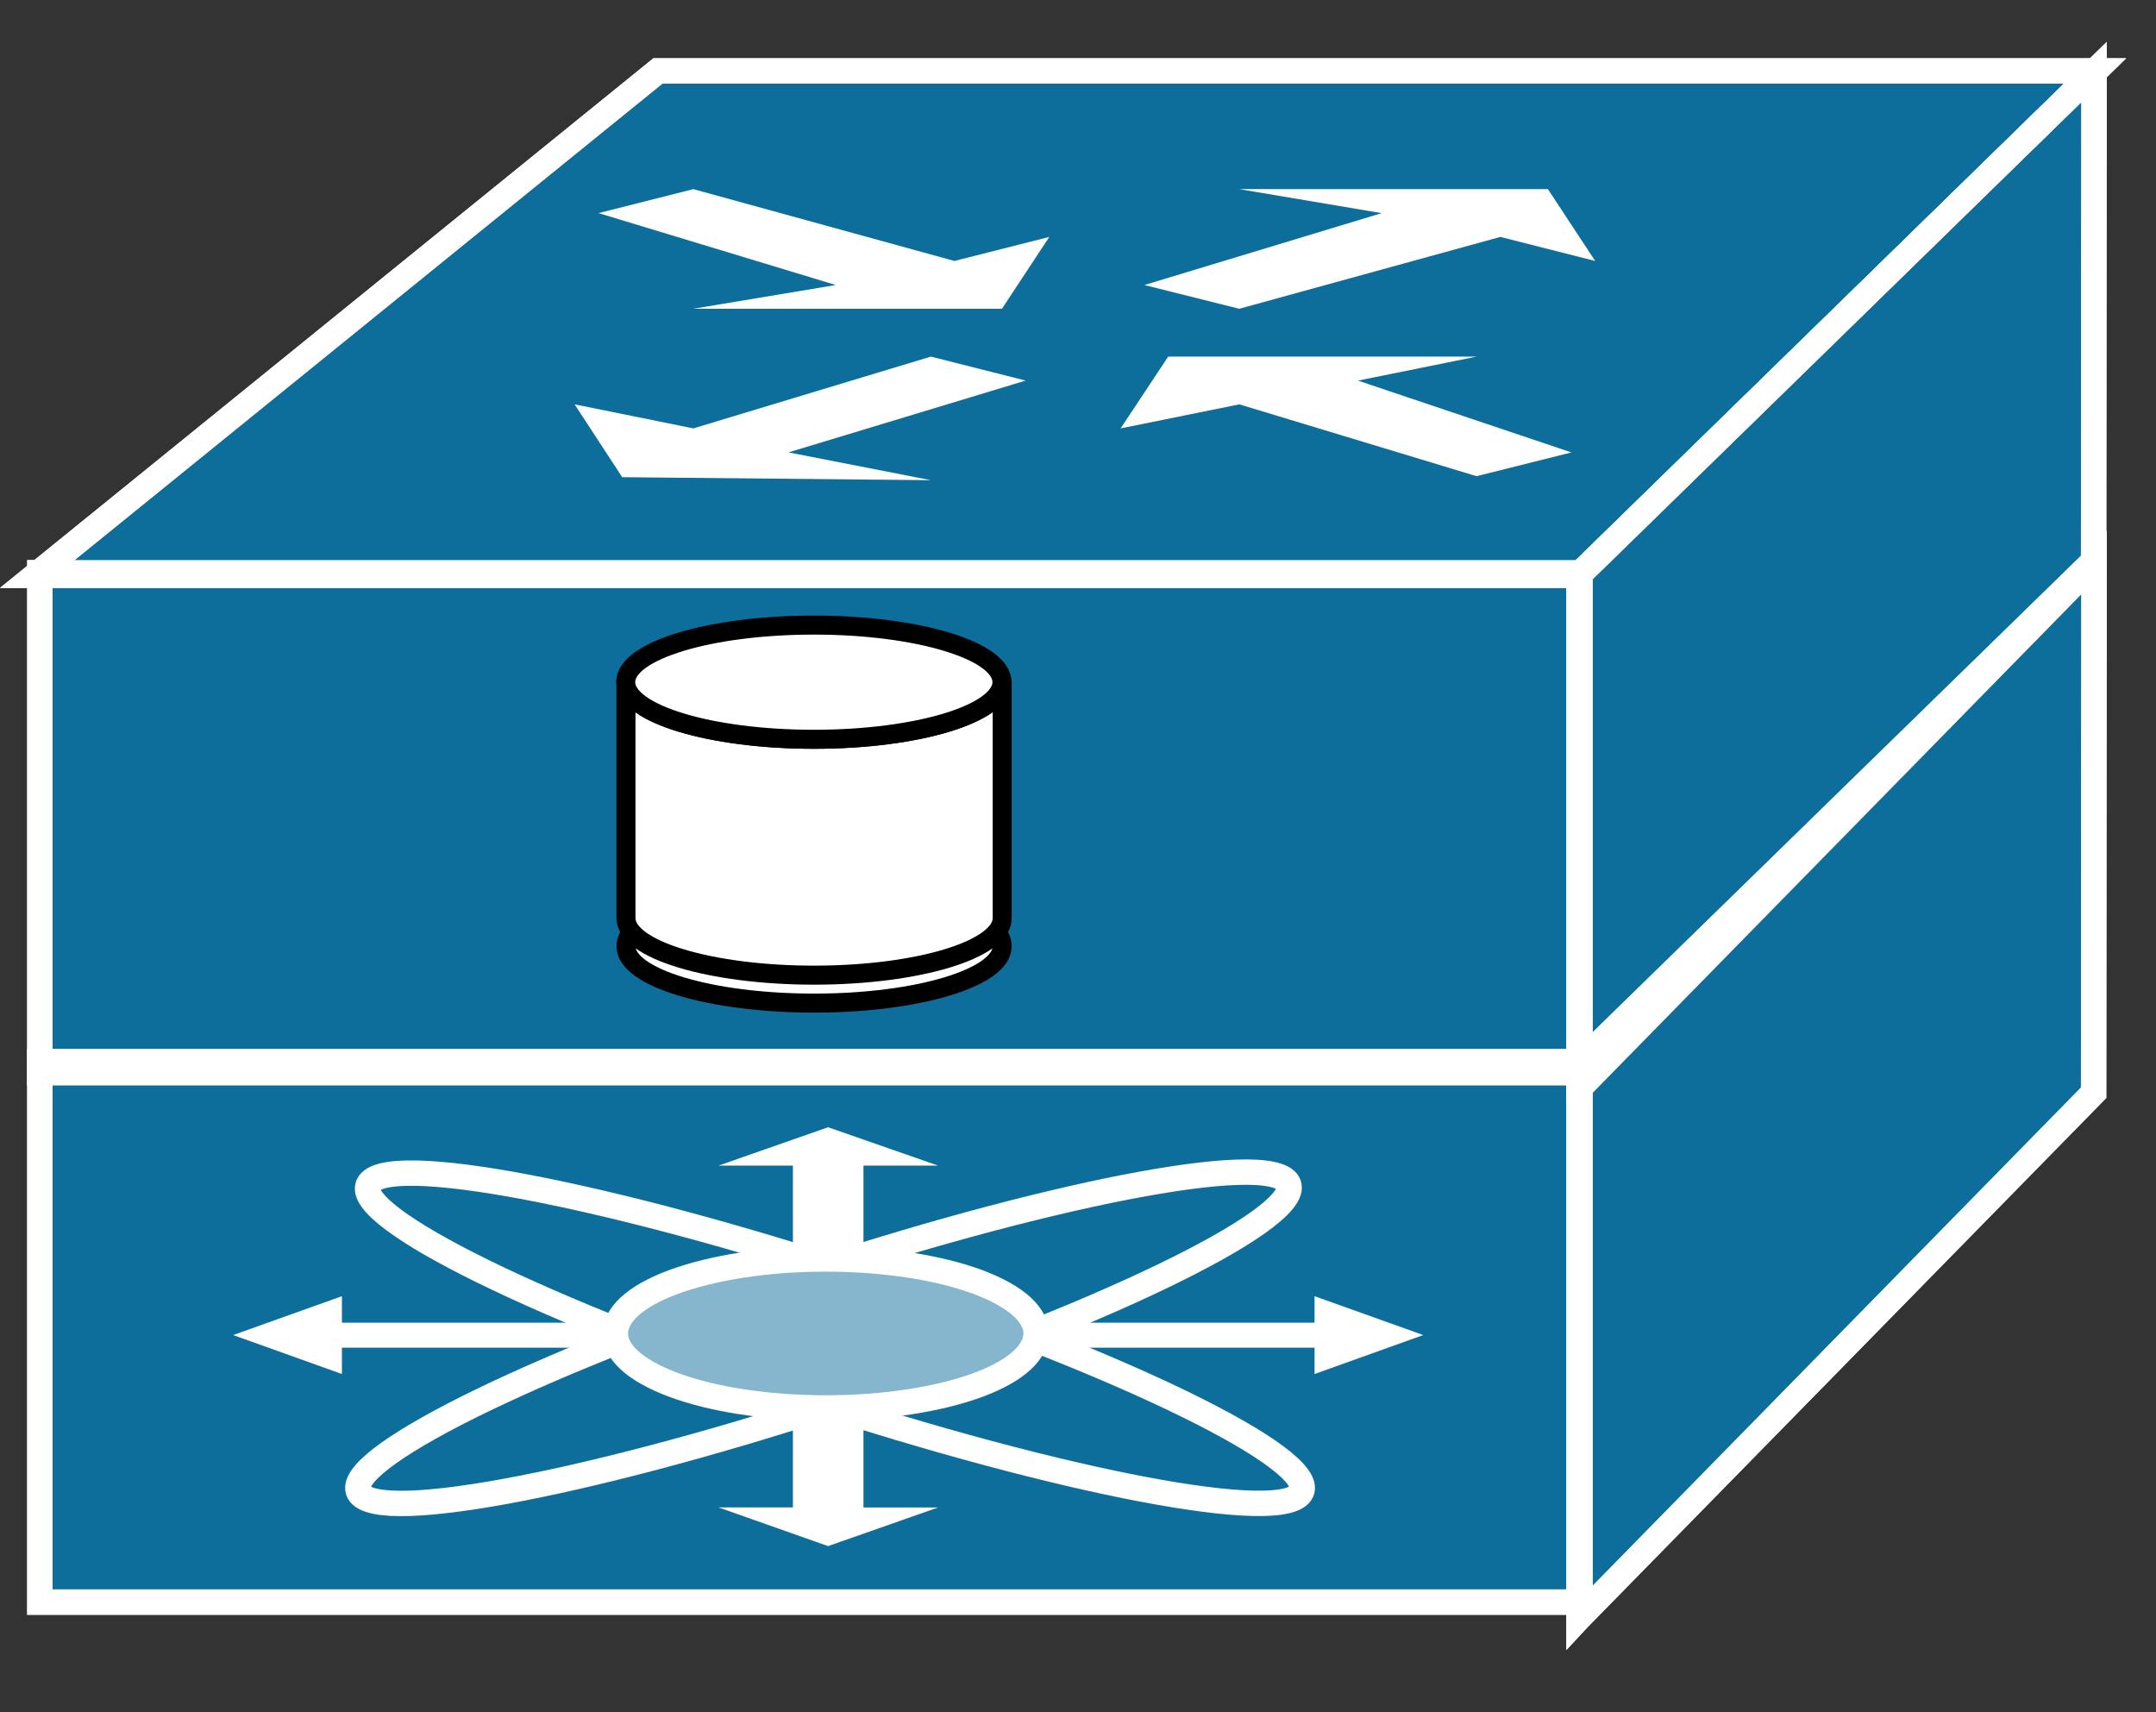 <svg xmlns="http://www.w3.org/2000/svg" viewBox="0 0 42.5 33.75" height="33.75" width="42.5">
    <rect x="0" y="0" width="42.5" height="33.75" fill="#333333" stroke="none"/>
    <path d="M.786 21.145h30.362v-9.854H.786v9.854z" fill="#0d6e9c"/>
    <path d="M.703 11.34l12.266-9.941h28.33l-10.18 9.94H.703" fill="#0d6e9c"/>
    <path d="M31.128 21.458L41.27 11.11l.009-9.692-10.152 9.907v10.133" fill="#0d6e9c"/>
    <path d="M.786 31.579h30.362V20.925H.786v10.654z" fill="#0d6e9c"/>
    <path d="M31.128 31.886L41.27 21.54l.009-10.489-10.152 9.908v10.927" fill="#0d6e9c"/>
    <path d="M.786 21.145h30.362v-9.854H.786v9.854z" fill="#0d6e9c"/>
    <path d="M.786 21.145h30.362V11.29H.786v9.854z" fill="none" stroke="#fff" stroke-width=".5"/>
    <path d="M.703 11.34l12.266-9.941h28.33l-10.18 9.94H.703" fill="#0d6e9c"/>
    <path d="M.703 11.34l12.266-9.942h28.33l-10.18 9.942H.703z" fill="none" stroke="#fff" stroke-width=".5"/>
    <path d="M31.128 21.458L41.27 11.11l.009-9.692-10.152 9.907v10.133" fill="#0d6e9c"/>
    <path d="M31.128 21.457L41.27 11.11l.009-9.691-10.152 9.906v10.132z" fill="none" stroke="#fff" stroke-width=".5"/>
    <path d="M.786 31.579h30.362V20.925H.786v10.654z" fill="#0d6e9c"/>
    <path d="M.786 31.579h30.362V20.925H.786v10.654z" fill="none" stroke="#fff" stroke-width=".5"/>
    <path d="M31.128 31.886L41.27 21.54l.009-10.489-10.152 9.908v10.927" fill="#0d6e9c"/>
    <path d="M31.128 31.887L41.27 21.54l.009-10.488-10.152 9.906v10.93z" fill="none" stroke="#fff" stroke-width=".5"/>
    <path d="M.786 21.145h30.362V11.29H.786v9.854z" fill="none" stroke="#fff" stroke-width=".5"/>
    <path d="M.703 11.34l12.266-9.942h28.33l-10.18 9.942H.703z" fill="none" stroke="#fff" stroke-width=".5"/>
    <path d="M31.128 21.457L41.27 11.11l.009-9.691-10.152 9.906v10.132z" fill="none" stroke="#fff" stroke-width=".5"/>
    <path d="M.786 31.579h30.362V20.925H.786v10.654z" fill="none" stroke="#fff" stroke-width=".5"/>
    <path d="M31.128 31.887L41.27 21.54l.009-10.488-10.152 9.906v10.93z" fill="none" stroke="#fff" stroke-width=".5"/>
    <path d="M22.559 5.618l1.87.468 5.146-1.416 1.87.474-.932-1.416h-6.084l2.807.473-4.677 1.417M11.797 4.201l1.87-.473 5.147 1.416 1.87-.474-.933 1.416h-6.084l2.808-.468L11.797 4.2M30.976 8.918l-1.87.468L24.43 7.97l-2.34.474.938-1.415h6.08l-2.34.473 4.21 1.416M20.22 7.502l-1.87-.473-4.683 1.415-2.34-.474.938 1.436 6.085.059-2.808-.548 4.678-1.416M16.05 19.773c2.046 0 3.706-.503 3.706-1.124 0-.625-1.66-1.128-3.706-1.128-2.052 0-3.711.503-3.711 1.128 0 .621 1.66 1.123 3.71 1.123" fill="#fff"/>
    <path d="M16.05 19.772c2.046 0 3.706-.502 3.706-1.122 0-.625-1.66-1.129-3.706-1.129-2.052 0-3.711.504-3.711 1.129 0 .62 1.66 1.122 3.71 1.122z" fill="none" stroke="#000" stroke-width=".375" stroke-linecap="round" stroke-linejoin="round"/>
    <path d="M19.756 13.444c0 .62-1.66 1.128-3.706 1.128-2.052 0-3.711-.508-3.711-1.128v4.654c0 .62 1.66 1.122 3.71 1.122 2.047 0 3.707-.503 3.707-1.122v-4.654" fill="#fff"/>
    <path d="M19.756 13.445c0 .62-1.66 1.127-3.706 1.127-2.052 0-3.711-.507-3.711-1.127v4.652c0 .62 1.66 1.124 3.71 1.124 2.047 0 3.707-.504 3.707-1.124v-4.652z" fill="none" stroke="#000" stroke-width=".375" stroke-linecap="round" stroke-linejoin="round"/>
    <path d="M16.045 14.572c2.046 0 3.706-.508 3.706-1.128 0-.62-1.66-1.123-3.706-1.123-2.051 0-3.711.503-3.711 1.123s1.66 1.128 3.71 1.128" fill="#fff"/>
    <path d="M16.045 14.572c2.046 0 3.706-.507 3.706-1.127s-1.66-1.124-3.706-1.124c-2.051 0-3.711.504-3.711 1.124 0 .62 1.66 1.127 3.71 1.127z" fill="none" stroke="#000" stroke-width=".375" stroke-linecap="round" stroke-linejoin="round"/>
    <path d="M.786 21.09h30.361" fill="none" stroke="#fff" stroke-width=".5" stroke-linecap="round" stroke-linejoin="round"/>
    <path d="M12.417 26.071H6.74v-.522l-2.144.766 2.144.768v-.519h5.678v-.493M15.63 27.703v2.01h-1.465l2.159.762 2.167-.761h-1.47v-2.011H15.63M15.63 24.993v-2.018h-1.465l2.159-.756 2.167.756h-1.47v2.018H15.63M20.235 26.564h5.678v.519l2.143-.768-2.143-.766v.522h-5.678v.493" fill="#fff"/>
    <path d="M25.464 29.552c-1.064.396-5.961-.698-10.938-2.45-4.975-1.753-8.14-3.496-7.075-3.897 1.069-.4 5.967.698 10.943 2.45 4.97 1.755 8.14 3.497 7.07 3.897z" fill="none" stroke="#fff" stroke-width=".5"/>
    <path d="M25.181 23.176c1.128.376-1.969 2.114-6.91 3.876-4.946 1.764-9.862 2.886-10.986 2.51-1.127-.38 1.967-2.114 6.909-3.876 4.942-1.768 9.864-2.886 10.987-2.51z" fill="none" stroke="#fff" stroke-width=".5"/>
    <path d="M18.658 27.487c1.875-.463 2.328-1.382 1.014-2.046-1.312-.664-3.896-.825-5.77-.36-1.88.463-2.335 1.38-1.02 2.045 1.312.664 3.895.825 5.776.361" fill="#86b6cd"/>
    <path d="M18.658 27.487c1.875-.464 2.328-1.381 1.014-2.046-1.312-.664-3.896-.825-5.77-.361-1.88.463-2.335 1.382-1.02 2.046 1.312.664 3.895.825 5.776.361z" fill="none" stroke="#fff" stroke-width=".5"/>
</svg>
